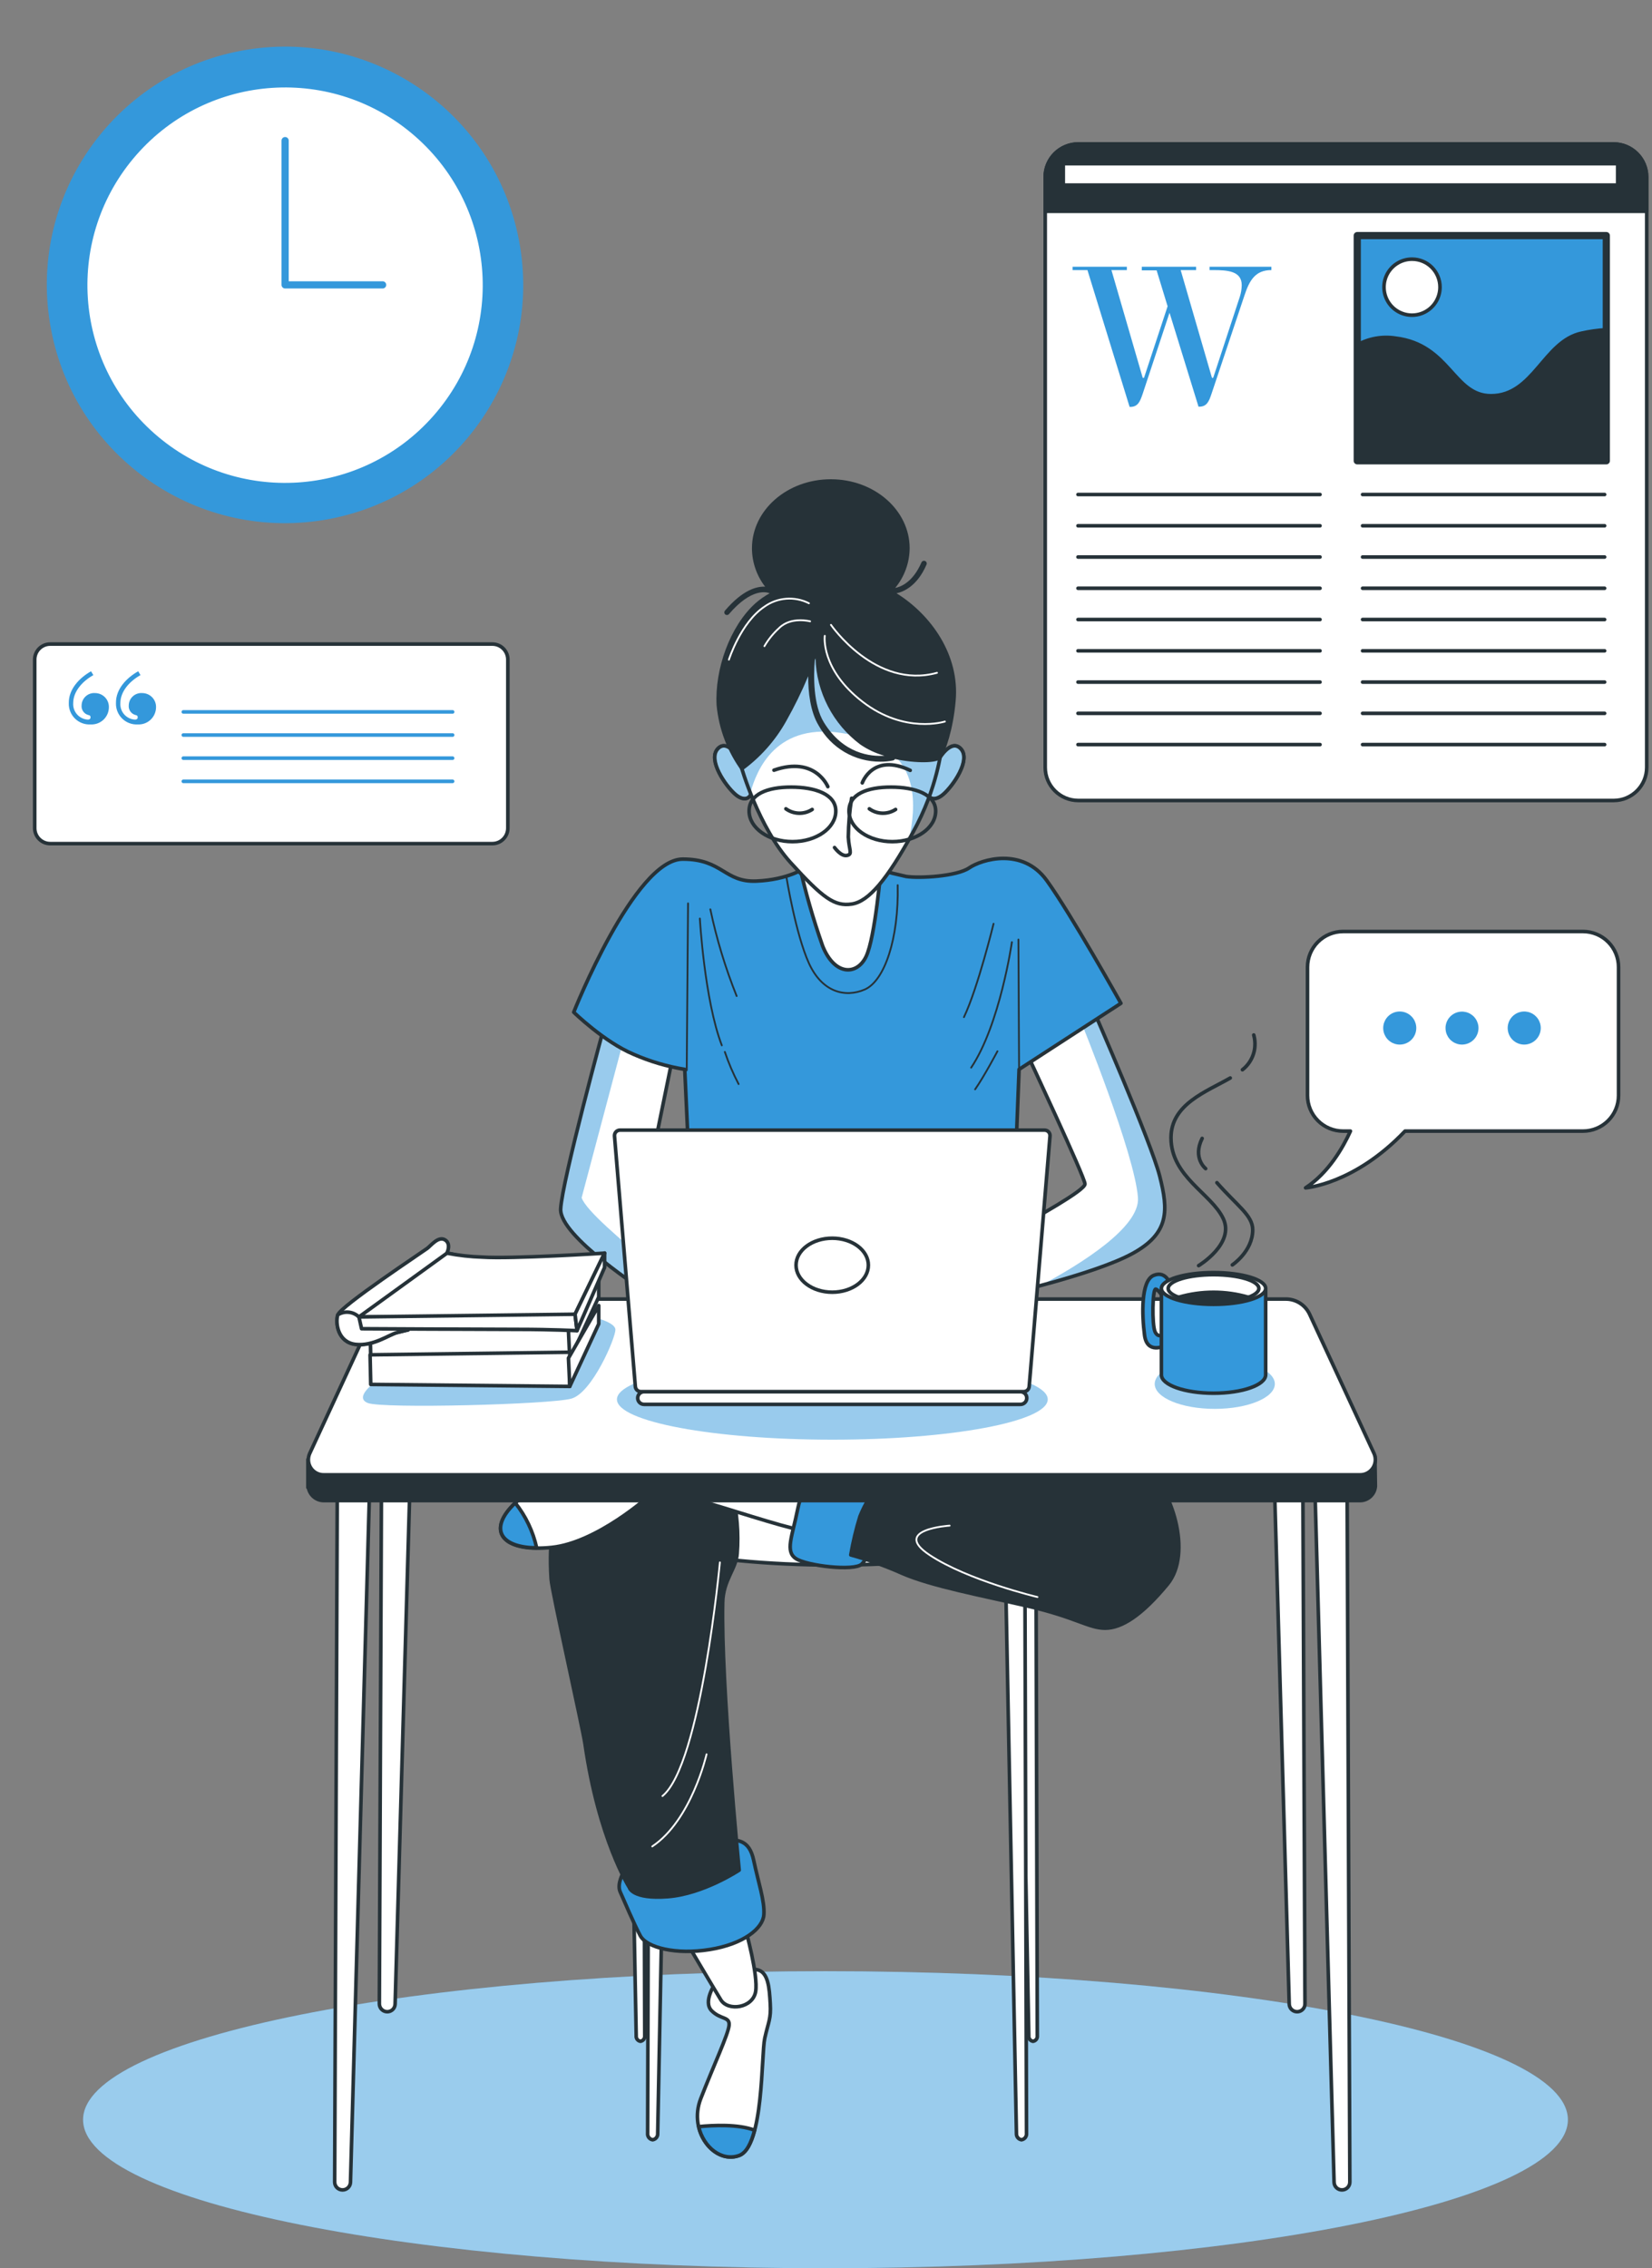 <svg width="459" height="630" viewBox="0 0 459 630" fill="none" xmlns="http://www.w3.org/2000/svg">
<rect x="0" y="0" width="459" height="630" fill="#808080" stroke="none"/>
<path d="M229.356 630C343.276 630 435.627 611.531 435.627 588.749C435.627 565.966 343.276 547.498 229.356 547.498C115.435 547.498 23.084 565.966 23.084 588.749C23.084 611.531 115.435 630 229.356 630Z" fill="#3498DB"/>
<path opacity="0.5" d="M229.356 630C343.276 630 435.627 611.531 435.627 588.749C435.627 565.966 343.276 547.498 229.356 547.498C115.435 547.498 23.084 565.966 23.084 588.749C23.084 611.531 115.435 630 229.356 630Z" fill="white"/>
<path d="M448.334 39.989H299.607C294.526 39.989 290.408 44.108 290.408 49.188V213.14C290.408 218.221 294.526 222.339 299.607 222.339H448.334C453.414 222.339 457.533 218.221 457.533 213.14V49.188C457.533 44.108 453.414 39.989 448.334 39.989Z" fill="white" stroke="#263238" stroke-linecap="round" stroke-linejoin="round"/>
<path d="M299.607 39.989H448.319C450.746 39.989 453.074 40.954 454.791 42.67C456.508 44.387 457.472 46.715 457.472 49.143V58.693H290.408V49.188C290.402 47.979 290.636 46.78 291.096 45.661C291.556 44.542 292.233 43.526 293.089 42.67C293.944 41.815 294.961 41.137 296.079 40.677C297.198 40.217 298.397 39.983 299.607 39.989Z" fill="#263238" stroke="#263238" stroke-linecap="round" stroke-linejoin="round"/>
<path d="M299.516 137.351H366.762" stroke="#263238" stroke-linecap="round" stroke-linejoin="round"/>
<path d="M299.516 146.031H366.762" stroke="#263238" stroke-linecap="round" stroke-linejoin="round"/>
<path d="M299.516 154.711H366.762" stroke="#263238" stroke-linecap="round" stroke-linejoin="round"/>
<path d="M299.516 163.392H366.762" stroke="#263238" stroke-linecap="round" stroke-linejoin="round"/>
<path d="M299.516 172.072H366.762" stroke="#263238" stroke-linecap="round" stroke-linejoin="round"/>
<path d="M299.516 180.768H366.762" stroke="#263238" stroke-linecap="round" stroke-linejoin="round"/>
<path d="M299.516 189.448H366.762" stroke="#263238" stroke-linecap="round" stroke-linejoin="round"/>
<path d="M299.516 198.129H366.762" stroke="#263238" stroke-linecap="round" stroke-linejoin="round"/>
<path d="M299.516 206.809H366.762" stroke="#263238" stroke-linecap="round" stroke-linejoin="round"/>
<path d="M378.585 137.351H445.832" stroke="#263238" stroke-linecap="round" stroke-linejoin="round"/>
<path d="M378.585 146.031H445.832" stroke="#263238" stroke-linecap="round" stroke-linejoin="round"/>
<path d="M378.585 154.711H445.832" stroke="#263238" stroke-linecap="round" stroke-linejoin="round"/>
<path d="M378.585 163.392H445.832" stroke="#263238" stroke-linecap="round" stroke-linejoin="round"/>
<path d="M378.585 172.072H445.832" stroke="#263238" stroke-linecap="round" stroke-linejoin="round"/>
<path d="M378.585 180.768H445.832" stroke="#263238" stroke-linecap="round" stroke-linejoin="round"/>
<path d="M378.585 189.448H445.832" stroke="#263238" stroke-linecap="round" stroke-linejoin="round"/>
<path d="M378.585 198.129H445.832" stroke="#263238" stroke-linecap="round" stroke-linejoin="round"/>
<path d="M378.585 206.809H445.832" stroke="#263238" stroke-linecap="round" stroke-linejoin="round"/>
<path d="M344.489 82.385C344.821 81.354 344.996 80.279 345.008 79.196C345.008 75.245 340.996 75.016 337.06 75.016H336.068V74.085H353.246V75.016C348.776 75.016 347.144 77.869 345.755 82.095L336.602 109.417C335.915 111.446 335.336 112.957 333.185 112.957H333.002L324.947 86.854L317.456 109.479C316.754 111.508 316.175 113.018 314.024 113.018H313.856L302.14 75.016H298.021V74.085H313.093V75.016H308.806L317.502 104.948H317.853L324.413 85.07L321.362 75.092H317.243V74.085H332.33V75.016H328.044L336.739 104.948H337.075L344.489 82.385Z" fill="#3498DB"/>
<path d="M446.306 65.436H377.106V127.984H446.306V65.436Z" fill="#3498DB" stroke="#263238" stroke-width="2" stroke-linecap="round" stroke-linejoin="round"/>
<path d="M446.305 91.584C443.984 91.716 441.678 92.037 439.409 92.545C428.898 94.833 426.152 109.921 414.268 109.921C403.742 109.921 402.841 95.749 387.754 93.918C384.083 93.34 380.324 94.005 377.075 95.809V127.984H446.305V91.584Z" fill="#263238" stroke="#263238" stroke-linecap="round" stroke-linejoin="round"/>
<path d="M400.096 79.745C400.099 81.285 399.645 82.792 398.791 84.074C397.937 85.355 396.722 86.355 395.3 86.946C393.878 87.537 392.312 87.692 390.801 87.392C389.291 87.093 387.903 86.351 386.814 85.262C385.725 84.173 384.984 82.785 384.684 81.275C384.384 79.764 384.54 78.198 385.13 76.776C385.721 75.354 386.721 74.139 388.002 73.285C389.284 72.431 390.791 71.977 392.331 71.98C394.39 71.98 396.365 72.798 397.822 74.255C399.278 75.711 400.096 77.686 400.096 79.745Z" fill="white" stroke="#263238" stroke-linecap="round" stroke-linejoin="round"/>
<path d="M449.463 45.466H295.427V51.401H449.463V45.466Z" fill="white" stroke="#263238" stroke-linecap="round" stroke-linejoin="round"/>
<path d="M439.852 258.724H373.17C370.548 258.724 368.034 259.766 366.18 261.62C364.326 263.474 363.284 265.988 363.284 268.61V304.277C363.284 306.899 364.326 309.414 366.18 311.268C368.034 313.122 370.548 314.163 373.17 314.163H375.214C373.14 318.74 369.112 325.757 362.75 329.922C362.75 329.922 376.282 328.976 390.378 314.163H439.822C442.444 314.163 444.958 313.122 446.812 311.268C448.666 309.414 449.707 306.899 449.707 304.277V268.61C449.707 265.993 448.67 263.483 446.823 261.63C444.976 259.777 442.469 258.732 439.852 258.724Z" fill="white" stroke="#263238" stroke-linecap="round" stroke-linejoin="round"/>
<path d="M394.008 285.553C394.011 284.544 393.714 283.557 393.156 282.716C392.597 281.876 391.801 281.221 390.87 280.833C389.938 280.446 388.912 280.343 387.922 280.54C386.933 280.736 386.023 281.221 385.31 281.935C384.596 282.648 384.111 283.558 383.915 284.547C383.718 285.537 383.821 286.563 384.208 287.495C384.596 288.426 385.251 289.222 386.091 289.781C386.932 290.339 387.919 290.636 388.928 290.633C390.274 290.629 391.564 290.093 392.516 289.141C393.468 288.189 394.004 286.899 394.008 285.553Z" fill="#3498DB" stroke="white" stroke-linecap="round" stroke-linejoin="round"/>
<path d="M411.292 285.553C411.292 284.548 410.994 283.566 410.436 282.731C409.878 281.895 409.084 281.244 408.156 280.86C407.228 280.475 406.206 280.375 405.221 280.571C404.235 280.767 403.33 281.25 402.62 281.961C401.909 282.671 401.425 283.576 401.229 284.562C401.033 285.547 401.134 286.569 401.519 287.497C401.903 288.425 402.554 289.219 403.39 289.777C404.225 290.335 405.207 290.633 406.212 290.633C407.558 290.629 408.848 290.093 409.8 289.141C410.752 288.189 411.288 286.899 411.292 285.553Z" fill="#3498DB" stroke="white" stroke-linecap="round" stroke-linejoin="round"/>
<path d="M428.592 285.553C428.595 284.545 428.299 283.558 427.741 282.718C427.183 281.878 426.388 281.223 425.457 280.835C424.526 280.447 423.501 280.344 422.512 280.538C421.523 280.733 420.613 281.217 419.899 281.929C419.185 282.641 418.698 283.549 418.5 284.538C418.303 285.527 418.403 286.552 418.788 287.484C419.173 288.416 419.826 289.213 420.664 289.773C421.503 290.334 422.488 290.633 423.497 290.633C424.844 290.629 426.136 290.093 427.09 289.142C428.044 288.19 428.584 286.9 428.592 285.553Z" fill="#3498DB" stroke="white" stroke-linecap="round" stroke-linejoin="round"/>
<path d="M136.799 178.892H13.945C11.569 178.892 9.643 180.818 9.643 183.194V230.013C9.643 232.389 11.569 234.315 13.945 234.315H136.799C139.175 234.315 141.101 232.389 141.101 230.013V183.194C141.101 180.818 139.175 178.892 136.799 178.892Z" fill="white" stroke="#263238" stroke-linecap="round" stroke-linejoin="round"/>
<path d="M25.295 186.443L25.936 187.511C23.037 189.128 20.337 191.966 20.337 195.291C20.3 195.863 20.377 196.436 20.564 196.977C20.751 197.518 21.044 198.016 21.427 198.442C21.809 198.868 22.272 199.214 22.79 199.459C23.307 199.704 23.869 199.843 24.441 199.868C24.868 199.868 25.157 199.654 25.157 199.227C25.157 198.8 24.944 198.663 24.517 198.587C23.941 198.431 23.439 198.075 23.101 197.583C22.763 197.091 22.61 196.495 22.671 195.902C22.682 195.428 22.789 194.961 22.986 194.531C23.183 194.1 23.466 193.713 23.817 193.395C24.168 193.077 24.58 192.833 25.028 192.679C25.476 192.525 25.951 192.464 26.424 192.5C26.938 192.501 27.446 192.606 27.919 192.808C28.392 193.01 28.819 193.304 29.176 193.674C29.533 194.044 29.812 194.481 29.997 194.961C30.182 195.441 30.269 195.952 30.253 196.466C30.245 197.112 30.108 197.749 29.849 198.341C29.589 198.932 29.213 199.465 28.744 199.908C28.274 200.351 27.719 200.694 27.114 200.918C26.508 201.142 25.863 201.241 25.218 201.211C24.417 201.262 23.613 201.145 22.859 200.867C22.106 200.588 21.419 200.154 20.843 199.593C20.268 199.033 19.817 198.357 19.52 197.611C19.222 196.864 19.085 196.064 19.116 195.261C19.07 191.401 22.045 188.289 25.295 186.443ZM38.399 186.443L39.04 187.511C36.126 189.128 33.441 191.966 33.441 195.291C33.402 195.863 33.478 196.437 33.664 196.979C33.851 197.521 34.144 198.02 34.526 198.447C34.909 198.873 35.373 199.219 35.892 199.463C36.41 199.707 36.972 199.845 37.545 199.868C37.972 199.868 38.262 199.654 38.262 199.227C38.262 198.8 38.048 198.663 37.621 198.587C37.045 198.431 36.543 198.075 36.205 197.583C35.867 197.091 35.715 196.495 35.775 195.902C35.784 195.427 35.89 194.96 36.087 194.528C36.283 194.096 36.565 193.709 36.917 193.39C37.269 193.071 37.681 192.828 38.131 192.675C38.58 192.522 39.055 192.462 39.528 192.5C40.042 192.501 40.551 192.606 41.023 192.808C41.496 193.01 41.924 193.304 42.281 193.674C42.638 194.044 42.917 194.481 43.102 194.961C43.287 195.441 43.374 195.952 43.357 196.466C43.348 197.111 43.209 197.748 42.949 198.338C42.689 198.928 42.313 199.46 41.843 199.903C41.374 200.345 40.821 200.689 40.216 200.914C39.611 201.138 38.968 201.239 38.323 201.211C37.522 201.26 36.719 201.141 35.967 200.862C35.214 200.582 34.528 200.149 33.953 199.588C33.379 199.028 32.927 198.353 32.629 197.608C32.331 196.863 32.192 196.063 32.221 195.261C32.16 191.401 35.135 188.289 38.399 186.443Z" fill="#3498DB"/>
<path d="M50.94 197.732H125.753" stroke="#3498DB" stroke-linecap="round" stroke-linejoin="round"/>
<path d="M50.94 204.155H125.753" stroke="#3498DB" stroke-linecap="round" stroke-linejoin="round"/>
<path d="M50.94 210.577H125.753" stroke="#3498DB" stroke-linecap="round" stroke-linejoin="round"/>
<path d="M50.94 217.015H125.753" stroke="#3498DB" stroke-linecap="round" stroke-linejoin="round"/>
<path d="M89.769 143.948C125.566 138.105 149.848 104.35 144.006 68.553C138.163 32.757 104.408 8.474 68.611 14.317C32.815 20.16 8.532 53.915 14.375 89.711C20.218 125.508 53.973 149.79 89.769 143.948Z" fill="#3498DB" stroke="#3498DB" stroke-linecap="round" stroke-linejoin="round"/>
<path d="M120.847 115.775C141.043 92.779 138.772 57.764 115.775 37.568C92.779 17.372 57.764 19.642 37.568 42.639C17.372 65.636 19.642 100.651 42.639 120.847C65.636 141.043 100.651 138.772 120.847 115.775Z" fill="white" stroke="#3498DB" stroke-linecap="round" stroke-linejoin="round"/>
<path d="M79.22 39.057V79.125H106.31" stroke="#3498DB" stroke-width="2" stroke-linecap="round" stroke-linejoin="round"/>
<path d="M285.205 292.348C285.205 292.348 301.453 327.024 301.453 328.854C301.453 330.685 287.036 338.526 284.29 340.174C282.16 341.387 279.965 342.482 277.715 343.454L279.362 359.518C279.362 359.518 304.183 353.858 314.588 348.198C324.992 342.539 324.626 336.146 322.215 326.657C319.805 317.168 303.771 280.494 303.771 280.494L285.205 292.348Z" fill="white"/>
<g style="mix-blend-mode:multiply" opacity="0.5">
<path d="M314.542 348.198C324.946 342.539 324.58 336.146 322.17 326.657C319.759 317.168 303.726 280.494 303.726 280.494L301.132 282.142L300.308 283.667C300.308 283.667 315.274 320.403 316.174 332.638C316.785 340.86 300.232 351.112 289.294 356.97C297.41 354.819 308.455 351.509 314.542 348.198Z" fill="#3498DB"/>
</g>
<path d="M285.205 292.348C285.205 292.348 301.453 327.024 301.453 328.854C301.453 330.685 287.036 338.526 284.29 340.174C282.16 341.387 279.965 342.482 277.715 343.454L279.362 359.518C279.362 359.518 304.183 353.858 314.588 348.198C324.992 342.539 324.626 336.146 322.215 326.657C319.805 317.168 303.771 280.494 303.771 280.494L285.205 292.348Z" stroke="#263238" stroke-linecap="round" stroke-linejoin="round"/>
<path d="M167.981 284.689C167.981 284.689 156.128 328.122 155.777 335.795C155.426 343.469 179.316 358.603 180.186 359.518C181.055 360.433 178.828 333.126 178.828 333.126L186.929 293.461L167.981 284.689Z" fill="white"/>
<g style="mix-blend-mode:multiply" opacity="0.5">
<path d="M173.412 288.244L173.153 287.069L167.981 284.689C167.981 284.689 156.128 328.122 155.777 335.795C155.426 343.469 179.316 358.603 180.186 359.518C180.537 359.884 180.399 355.796 180.109 350.746C173 344.72 162.794 336.238 161.604 332.668" fill="#3498DB"/>
</g>
<path d="M167.981 284.689C167.981 284.689 156.128 328.122 155.777 335.795C155.426 343.469 179.316 358.603 180.186 359.518C181.055 360.433 178.828 333.126 178.828 333.126L186.929 293.461L167.981 284.689Z" stroke="#263238" stroke-linecap="round" stroke-linejoin="round"/>
<path d="M223.649 241.058C223.649 241.058 219.072 244.353 210.148 244.719C201.223 245.086 200.796 238.617 189.705 238.617C176.265 238.617 159.408 281.135 159.408 281.135C159.408 281.135 167.798 289.357 176.021 292.82C180.57 294.813 185.352 296.223 190.255 297.016L191.536 324.949H282.063L283.146 297.016L311.445 278.663C311.445 278.663 297.563 253.842 290.82 244.536C284.077 235.23 272.742 238.694 269.279 241.058C265.816 243.423 255.549 243.987 251.765 243.438C246.83 242.346 241.952 241.007 237.15 239.426C237.15 239.426 231.323 234.575 223.649 241.058Z" fill="#3498DB" stroke="#263238" stroke-linecap="round" stroke-linejoin="round"/>
<path d="M191.17 250.913L190.804 297.275" stroke="#263238" stroke-width="0.5" stroke-linecap="round" stroke-linejoin="round"/>
<path d="M194.45 255.124C194.45 255.124 195.732 277.748 200.552 290.349" stroke="#263238" stroke-width="0.5" stroke-linecap="round" stroke-linejoin="round"/>
<path d="M201.391 292.164C202.432 295.24 203.712 298.229 205.22 301.104" stroke="#263238" stroke-width="0.5" stroke-linecap="round" stroke-linejoin="round"/>
<path d="M197.364 252.561C199.096 260.787 201.541 268.847 204.672 276.649" stroke="#263238" stroke-width="0.5" stroke-linecap="round" stroke-linejoin="round"/>
<path d="M276.052 256.573C276.052 256.573 271.674 274.468 267.83 282.508" stroke="#263238" stroke-width="0.5" stroke-linecap="round" stroke-linejoin="round"/>
<path d="M283.146 297.092L282.963 260.951" stroke="#263238" stroke-width="0.5" stroke-linecap="round" stroke-linejoin="round"/>
<path d="M281.148 261.684C281.148 261.684 277.853 284.567 269.828 296.543" stroke="#263238" stroke-width="0.5" stroke-linecap="round" stroke-linejoin="round"/>
<path d="M277.136 291.981C277.136 291.981 273.474 298.923 270.927 302.569" stroke="#263238" stroke-width="0.5" stroke-linecap="round" stroke-linejoin="round"/>
<path d="M218.539 243.804C218.539 243.804 221.102 259.502 224.748 267.527C228.394 275.551 234.786 277.199 240.263 274.834C245.739 272.469 249.752 260.768 249.416 245.848" stroke="#263238" stroke-width="0.5" stroke-linecap="round" stroke-linejoin="round"/>
<path d="M205.587 210.944C205.587 210.944 202.109 204.933 199.378 208.03C196.647 211.127 201.575 218.251 204.305 220.616C207.036 222.98 209.05 221.531 208.882 218.983C208.714 216.436 205.587 210.944 205.587 210.944Z" fill="#3498DB" stroke="#263238" stroke-linecap="round" stroke-linejoin="round"/>
<path opacity="0.5" d="M205.587 210.944C205.587 210.944 202.109 204.933 199.378 208.03C196.647 211.127 201.575 218.251 204.305 220.616C207.036 222.98 209.05 221.531 208.882 218.983C208.714 216.436 205.587 210.944 205.587 210.944Z" fill="white"/>
<path d="M205.587 210.944C205.587 210.944 202.109 204.933 199.378 208.03C196.647 211.127 201.575 218.251 204.305 220.616C207.036 222.98 209.05 221.531 208.882 218.983C208.714 216.436 205.587 210.944 205.587 210.944Z" stroke="#263238" stroke-linecap="round" stroke-linejoin="round"/>
<path d="M260.797 210.944C260.797 210.944 264.26 204.933 267.006 208.03C269.752 211.127 264.809 218.251 262.078 220.616C259.348 222.98 257.319 221.531 257.502 218.983C257.685 216.436 260.797 210.944 260.797 210.944Z" fill="#3498DB" stroke="#263238" stroke-linecap="round" stroke-linejoin="round"/>
<path opacity="0.5" d="M260.797 210.944C260.797 210.944 264.26 204.933 267.006 208.03C269.752 211.127 264.809 218.251 262.078 220.616C259.348 222.98 257.319 221.531 257.502 218.983C257.685 216.436 260.797 210.944 260.797 210.944Z" fill="white"/>
<path d="M260.797 210.944C260.797 210.944 264.26 204.933 267.006 208.03C269.752 211.127 264.809 218.251 262.078 220.616C259.348 222.98 257.319 221.531 257.502 218.983C257.685 216.436 260.797 210.944 260.797 210.944Z" stroke="#263238" stroke-linecap="round" stroke-linejoin="round"/>
<path d="M222.002 239.792C223.725 247.582 225.921 255.259 228.577 262.782C231.872 270.99 238.066 270.99 240.629 265.696C243.192 260.402 244.824 240.677 244.824 240.677C244.824 240.677 227.662 243.072 222.002 239.792Z" fill="white" stroke="#263238" stroke-linecap="round" stroke-linejoin="round"/>
<path d="M205.952 212.957C205.952 212.957 210.697 229.738 219.683 239.609C228.668 249.479 231.887 251.813 236.662 251.096C241.437 250.379 246.517 244.17 253.626 231.264C260.735 218.358 261.254 208.457 261.849 207.542C262.444 206.626 260.323 188.381 250.163 180.524C240.003 172.667 228.622 169.219 218.767 177.793C208.912 186.367 202.657 200.356 205.952 212.957Z" fill="white"/>
<g style="mix-blend-mode:multiply" opacity="0.5">
<path d="M250.118 180.463C239.896 172.622 228.577 169.158 218.722 177.732C208.866 186.306 202.657 200.356 205.953 212.957C205.953 212.957 206.853 216.192 208.638 220.585C208.632 220.023 208.709 219.462 208.866 218.922C211.048 212.012 217.486 198.632 239.149 204.765C256.357 209.616 254.252 224.75 252.65 232.82L253.581 231.142C260.705 218.19 261.208 208.335 261.803 207.42C262.398 206.504 260.339 188.32 250.118 180.463Z" fill="#3498DB"/>
</g>
<path d="M205.952 212.957C205.952 212.957 210.697 229.738 219.683 239.609C228.668 249.479 231.887 251.813 236.662 251.096C241.437 250.379 246.517 244.17 253.626 231.264C260.735 218.358 261.254 208.457 261.849 207.542C262.444 206.626 260.323 188.381 250.163 180.524C240.003 172.667 228.622 169.219 218.767 177.793C208.912 186.367 202.657 200.356 205.952 212.957Z" stroke="#263238" stroke-linecap="round" stroke-linejoin="round"/>
<path d="M236.617 221.714C236.051 225.277 235.745 228.877 235.701 232.485C235.884 236.131 236.983 237.229 235.335 237.595C233.687 237.961 231.872 235.398 231.872 235.398" stroke="#263238" stroke-linecap="round" stroke-linejoin="round"/>
<path d="M218.355 224.643C219.413 225.407 220.677 225.833 221.981 225.866C223.285 225.899 224.568 225.536 225.663 224.826" stroke="#263238" stroke-linecap="round" stroke-linejoin="round"/>
<path d="M241.544 224.643C242.599 225.406 243.86 225.831 245.162 225.864C246.463 225.897 247.744 225.535 248.836 224.826" stroke="#263238" stroke-linecap="round" stroke-linejoin="round"/>
<path d="M230.011 218.495C230.011 218.495 226.533 209.906 215.045 213.918" stroke="#263238" stroke-linecap="round" stroke-linejoin="round"/>
<path d="M239.577 217.442C239.577 217.442 242.49 209.037 252.895 213.964" stroke="#263238" stroke-linecap="round" stroke-linejoin="round"/>
<path d="M232.223 225.269C232.223 229.967 226.838 233.766 220.187 233.766C213.535 233.766 208.135 229.967 208.135 225.269C208.135 220.57 213.169 218.617 219.821 218.617C226.472 218.617 232.223 220.585 232.223 225.269Z" stroke="#263238" stroke-linecap="round" stroke-linejoin="round"/>
<path d="M259.973 225.269C259.973 229.967 254.573 233.766 247.921 233.766C241.27 233.766 235.885 229.967 235.885 225.269C235.885 220.57 240.904 218.617 247.555 218.617C254.207 218.617 259.973 220.585 259.973 225.269Z" stroke="#263238" stroke-linecap="round" stroke-linejoin="round"/>
<path d="M106.151 371.616L105.403 556.559C105.403 557.142 105.635 557.701 106.047 558.113C106.459 558.525 107.018 558.756 107.6 558.756C108.168 558.756 108.714 558.535 109.122 558.139C109.529 557.743 109.766 557.204 109.782 556.636L115.06 371.875L106.151 371.616Z" fill="white" stroke="#263238" stroke-linecap="round" stroke-linejoin="round"/>
<path d="M93.702 414.85L92.985 606.049C92.983 606.338 93.039 606.624 93.148 606.892C93.258 607.159 93.42 607.402 93.624 607.607C93.829 607.811 94.072 607.973 94.339 608.082C94.607 608.192 94.893 608.247 95.182 608.245C95.749 608.246 96.295 608.027 96.704 607.635C97.114 607.242 97.355 606.707 97.379 606.14L102.642 415.094L93.702 414.85Z" fill="white" stroke="#263238" stroke-linecap="round" stroke-linejoin="round"/>
<path d="M361.834 371.616L362.582 556.559C362.584 556.847 362.529 557.133 362.42 557.399C362.312 557.665 362.151 557.908 361.948 558.112C361.746 558.316 361.505 558.478 361.239 558.589C360.973 558.699 360.688 558.756 360.4 558.756C359.831 558.757 359.283 558.536 358.873 558.14C358.464 557.744 358.223 557.205 358.204 556.636L352.94 371.875L361.834 371.616Z" fill="white" stroke="#263238" stroke-linecap="round" stroke-linejoin="round"/>
<path d="M374.298 414.85L375.046 606.049C375.048 606.338 374.993 606.624 374.883 606.892C374.773 607.159 374.611 607.402 374.407 607.607C374.203 607.811 373.96 607.973 373.692 608.082C373.425 608.192 373.138 608.247 372.849 608.245C372.284 608.246 371.74 608.026 371.333 607.634C370.926 607.241 370.687 606.705 370.668 606.14L365.389 415.094L374.298 414.85Z" fill="white" stroke="#263238" stroke-linecap="round" stroke-linejoin="round"/>
<path d="M180.384 422.798L179.942 592.502C179.893 592.925 180.011 593.351 180.27 593.689C180.529 594.028 180.909 594.253 181.33 594.317C181.741 594.26 182.115 594.048 182.376 593.725C182.637 593.402 182.765 592.992 182.734 592.578L186.044 422.997L180.384 422.798Z" fill="white" stroke="#263238" stroke-linecap="round" stroke-linejoin="round"/>
<path d="M287.799 417.337L288.211 565.438C288.246 565.797 288.142 566.155 287.921 566.439C287.699 566.723 287.377 566.911 287.021 566.964C286.666 566.911 286.345 566.722 286.126 566.438C285.907 566.153 285.807 565.795 285.846 565.438L283.024 417.459L287.799 417.337Z" fill="white" stroke="#263238" stroke-linecap="round" stroke-linejoin="round"/>
<path d="M178.722 417.337L179.134 565.438C179.169 565.797 179.065 566.155 178.844 566.439C178.622 566.723 178.3 566.911 177.944 566.964C177.589 566.911 177.268 566.722 177.049 566.438C176.83 566.153 176.73 565.795 176.769 565.438L173.947 417.459L178.722 417.337Z" fill="white" stroke="#263238" stroke-linecap="round" stroke-linejoin="round"/>
<path d="M284.733 422.798L285.206 592.502C285.255 592.925 285.137 593.351 284.878 593.689C284.619 594.028 284.239 594.253 283.818 594.317C283.408 594.257 283.036 594.044 282.776 593.722C282.516 593.4 282.387 592.991 282.414 592.578L279.104 422.997L284.733 422.798Z" fill="white" stroke="#263238" stroke-linecap="round" stroke-linejoin="round"/>
<path d="M231.811 434.682C269.304 434.682 299.699 427.736 299.699 419.167C299.699 410.599 269.304 403.652 231.811 403.652C194.318 403.652 163.924 410.599 163.924 419.167C163.924 427.736 194.318 434.682 231.811 434.682Z" fill="white" stroke="#263238" stroke-linecap="round" stroke-linejoin="round"/>
<path d="M198.752 550.869C198.752 550.869 195.198 555.964 197.746 558.497C200.293 561.029 202.826 560.022 202.566 562.57C202.307 565.118 198.249 573.752 194.694 582.906C191.14 592.059 198.508 601.213 205.373 598.68C212.238 596.148 211.476 570.701 212.482 566.125C213.489 561.548 214.267 560.785 214.008 556.468C213.749 552.151 213.505 547.574 210.194 547.055C206.884 546.536 200.278 549.099 198.752 550.869Z" fill="white" stroke="#263238" stroke-linecap="round" stroke-linejoin="round"/>
<path d="M209.66 591.663C205.083 589.923 198.065 590.274 194.114 590.671C195.441 596.422 200.522 600.465 205.373 598.68C207.402 597.933 208.729 595.217 209.66 591.663Z" fill="#3498DB" stroke="#263238" stroke-linecap="round" stroke-linejoin="round"/>
<path d="M190.88 539.687C190.88 539.687 198.249 552.151 200.278 555.446C202.307 558.741 209.187 557.734 209.95 553.157C210.713 548.581 207.143 535.873 207.143 535.873L191.887 539.687H190.88Z" fill="white" stroke="#263238" stroke-linecap="round" stroke-linejoin="round"/>
<path d="M173.336 519.854C173.336 519.854 171.291 523.165 172.314 525.453C173.336 527.742 176.127 534.347 177.912 537.658C179.697 540.968 187.828 542.997 197.226 541.472C206.623 539.946 211.978 535.613 212.237 531.8C212.497 527.986 210.712 522.906 209.43 516.803C208.149 510.701 204.854 510.96 200.277 510.96C195.7 510.96 177.15 516.3 173.336 519.854Z" fill="#3498DB" stroke="#263238" stroke-linecap="round" stroke-linejoin="round"/>
<path d="M200.796 445.102C200.934 438.847 204.549 435.765 204.824 431.479C205.254 425.811 204.786 420.112 203.436 414.591L196.479 405.086C176.464 405.346 162.123 405.681 161.895 405.758C161.132 406.002 160.613 410.334 160.11 413.889C160.11 413.889 151.612 414.972 153.138 438.618C153.351 441.913 161.925 480.037 162.551 484.385C166.365 510.945 174.862 524.248 174.862 524.248C174.862 524.248 175.625 527.558 185.541 526.796C195.457 526.033 205.373 519.427 205.373 519.427C205.373 519.427 200.278 467.726 200.796 445.102Z" fill="#263238" stroke="#263238" stroke-linecap="round" stroke-linejoin="round"/>
<path d="M158.737 410.014C158.737 410.014 148.225 411.54 141.788 418.893C135.35 426.246 140.811 431.097 153.321 429.785C165.83 428.473 180.262 415.674 180.872 414.987C181.483 414.301 167.829 405.605 158.737 410.014Z" fill="white" stroke="#263238" stroke-linecap="round" stroke-linejoin="round"/>
<path d="M177.394 414.591C184.091 414.935 190.736 415.958 197.226 417.642C205.876 420.19 221.132 425.27 224.686 425.27C228.241 425.27 227.234 412.043 227.234 409.511C227.234 406.978 181.467 405.437 175.868 405.437C170.27 405.437 177.394 414.591 177.394 414.591Z" fill="white" stroke="#263238" stroke-linecap="round" stroke-linejoin="round"/>
<path d="M227.235 409.511C227.235 409.511 223.161 411.54 221.636 419.167C220.11 426.795 218.081 430.868 221.132 432.897C224.183 434.926 237.41 436.452 239.439 434.423C241.468 432.394 247.067 422.219 248.089 415.613C249.111 409.007 227.235 409.511 227.235 409.511Z" fill="#3498DB" stroke="#263238" stroke-linecap="round" stroke-linejoin="round"/>
<path d="M244.519 412.043C242.154 414.757 240.266 417.852 238.935 421.196C237.857 424.697 237.006 428.265 236.388 431.875C241.255 433.209 246.013 434.913 250.621 436.971C258.768 440.525 272.498 443.073 285.709 446.124C298.92 449.175 302.49 452.226 307.067 452.226C311.644 452.226 317.242 448.657 324.367 440.022C331.491 431.387 325.374 413.065 318.265 407.466C311.155 401.868 273.001 397.306 267.921 398.832C262.841 400.357 244.519 412.043 244.519 412.043Z" fill="#263238" stroke="#263238" stroke-linecap="round" stroke-linejoin="round"/>
<path d="M149.111 429.923C148.106 425.359 146.071 421.085 143.161 417.428C142.688 417.871 142.231 418.328 141.788 418.832C136.129 425.27 139.668 429.846 149.111 429.923Z" fill="#3498DB" stroke="#263238" stroke-linecap="round" stroke-linejoin="round"/>
<path d="M200.018 433.95C200.018 433.95 194.77 490.106 184.061 498.847" stroke="white" stroke-width="0.5" stroke-linecap="round" stroke-linejoin="round"/>
<path d="M196.311 487.253C196.311 487.253 192.147 505.56 181.224 512.837" stroke="white" stroke-width="0.5" stroke-linecap="round" stroke-linejoin="round"/>
<path d="M263.848 423.744C263.848 423.744 247.57 424.766 258.249 431.875C268.928 438.984 288.257 443.576 288.257 443.576" stroke="white" stroke-width="0.5" stroke-linecap="round" stroke-linejoin="round"/>
<path d="M382.018 404.507L376.526 399.564L363.833 372.104C363.231 370.855 362.286 369.802 361.108 369.07C359.93 368.338 358.569 367.956 357.182 367.97H110.651C109.262 367.954 107.897 368.334 106.716 369.066C105.535 369.799 104.588 370.852 103.984 372.104L88.164 406.307L85.556 405.346V413.172L85.678 413.08C85.833 414.125 86.363 415.076 87.169 415.759C87.974 416.441 89.001 416.806 90.056 416.787H377.762C378.873 416.813 379.951 416.406 380.768 415.651C381.585 414.897 382.077 413.855 382.14 412.745L382.018 404.507Z" fill="#263238" stroke="#263238" stroke-linecap="round" stroke-linejoin="round"/>
<path d="M377.761 409.633H90.055C89.343 409.661 88.635 409.508 87.998 409.188C87.361 408.868 86.815 408.391 86.413 407.802C86.01 407.214 85.764 406.533 85.697 405.823C85.629 405.113 85.743 404.398 86.028 403.744L103.984 364.949C104.584 363.695 105.531 362.639 106.712 361.907C107.894 361.174 109.261 360.795 110.651 360.815H357.181C358.569 360.798 359.932 361.178 361.111 361.911C362.289 362.643 363.234 363.697 363.833 364.949L381.789 403.744C382.073 404.398 382.187 405.113 382.12 405.823C382.053 406.533 381.806 407.214 381.404 407.802C381.001 408.391 380.456 408.868 379.819 409.188C379.182 409.508 378.474 409.661 377.761 409.633Z" fill="white" stroke="#263238" stroke-linecap="round" stroke-linejoin="round"/>
<g style="mix-blend-mode:multiply" opacity="0.5">
<path d="M104.624 383.576C104.624 383.576 98.11 388.046 102.183 389.678C106.257 391.311 153.076 390.09 158.782 388.458C164.487 386.825 170.986 371.768 170.986 369.327C170.986 366.886 162.779 365.132 159.758 364.995C156.738 364.857 116.829 367.283 116.829 367.283L104.624 383.576Z" fill="#3498DB"/>
</g>
<g style="mix-blend-mode:multiply" opacity="0.5">
<path d="M337.518 391.311C346.735 391.311 354.207 388.21 354.207 384.385C354.207 380.559 346.735 377.459 337.518 377.459C328.3 377.459 320.828 380.559 320.828 384.385C320.828 388.21 328.3 391.311 337.518 391.311Z" fill="#3498DB"/>
</g>
<g style="mix-blend-mode:multiply" opacity="0.5">
<path d="M231.262 399.869C264.315 399.869 291.11 394.856 291.11 388.671C291.11 382.487 264.315 377.474 231.262 377.474C198.209 377.474 171.414 382.487 171.414 388.671C171.414 394.856 198.209 399.869 231.262 399.869Z" fill="#3498DB"/>
</g>
<path d="M325.312 357.138C325.312 357.138 324.214 352.76 320.568 354.224C316.922 355.689 317.288 365.361 318.005 370.838C318.722 376.314 323.665 373.751 323.665 373.751V370.471C323.665 370.471 321.849 371.921 320.934 369.922C320.019 367.924 320.202 357.87 321.117 358.053C322.032 358.236 323.848 361.333 323.848 361.333C323.848 361.333 324.397 360.982 325.312 357.138Z" fill="#3498DB" stroke="#263238" stroke-linecap="round" stroke-linejoin="round"/>
<path d="M322.689 357.87V381.852C322.689 384.674 329.173 386.963 337.182 386.963C345.191 386.963 351.659 384.674 351.659 381.852V357.87H322.689Z" fill="#3498DB" stroke="#263238" stroke-linecap="round" stroke-linejoin="round"/>
<path d="M351.659 357.87C351.659 360.311 345.176 362.279 337.182 362.279C329.188 362.279 322.689 360.311 322.689 357.87C322.689 355.429 329.173 353.461 337.182 353.461C345.191 353.461 351.659 355.445 351.659 357.87Z" fill="white" stroke="#263238" stroke-linecap="round" stroke-linejoin="round"/>
<path d="M349.767 357.87C349.767 359.991 344.123 361.699 337.181 361.699C330.24 361.699 324.58 359.991 324.58 357.87C324.58 355.75 330.225 354.041 337.181 354.041C344.138 354.041 349.767 355.75 349.767 357.87Z" fill="white" stroke="#263238" stroke-linecap="round" stroke-linejoin="round"/>
<path d="M327.464 360.311C333.805 362.162 340.543 362.162 346.884 360.311C340.543 358.461 333.805 358.461 327.464 360.311Z" fill="#263238" stroke="#263238" stroke-linecap="round" stroke-linejoin="round"/>
<path d="M102.825 368.824L103.008 377.031L158.31 377.581V368.092L102.825 368.824Z" fill="white" stroke="#263238" stroke-linecap="round" stroke-linejoin="round"/>
<path d="M158.31 377.581L166.35 360.25V355.14L157.944 369.739L158.31 377.581Z" fill="white" stroke="#263238" stroke-linecap="round" stroke-linejoin="round"/>
<path d="M102.825 376.299L103.008 384.522L158.31 385.071V375.582L102.825 376.299Z" fill="white" stroke="#263238" stroke-linecap="round" stroke-linejoin="round"/>
<path d="M158.31 385.071L166.35 367.726V362.615L157.944 377.214L158.31 385.071Z" fill="white" stroke="#263238" stroke-linecap="round" stroke-linejoin="round"/>
<path d="M124.183 348.015C124.183 348.015 125.464 345.468 123.633 344.369C121.803 343.271 119.804 345.895 118.706 346.734C117.607 347.573 94.617 362.798 93.885 365.178C93.153 367.558 93.885 372.806 98.812 373.385C103.74 373.965 108.118 370.655 110.315 370.105C112.512 369.556 113.366 369.373 113.366 369.373L128.515 348.931L124.183 348.015Z" fill="white" stroke="#263238" stroke-linecap="round" stroke-linejoin="round"/>
<path d="M98.813 373.401C103.74 373.95 108.119 370.67 110.316 370.121C112.512 369.571 113.367 369.388 113.367 369.388L113.916 368.641L99.683 365.742C98.909 365.013 97.914 364.563 96.855 364.464C95.797 364.365 94.736 364.621 93.84 365.193C93.153 367.542 93.885 372.836 98.813 373.401Z" fill="white" stroke="#263238" stroke-linecap="round" stroke-linejoin="round"/>
<path d="M99.728 365.773H142.444C155.777 365.773 159.789 365.04 159.789 365.04L167.997 348.061C167.997 348.061 142.062 349.709 134.053 349.159C130.744 349.064 127.447 348.697 124.198 348.061L99.728 365.773Z" fill="white" stroke="#263238" stroke-linecap="round" stroke-linejoin="round"/>
<path d="M99.728 365.773L100.46 369.053C100.46 369.053 135.136 369.236 144.259 369.236C153.382 369.236 160.323 369.602 160.323 369.602L159.774 365.025L99.728 365.773Z" fill="white" stroke="#263238" stroke-linecap="round" stroke-linejoin="round"/>
<path d="M160.323 369.556L167.981 352.027V348.015L159.774 364.995L160.323 369.556Z" fill="white" stroke="#263238" stroke-linecap="round" stroke-linejoin="round"/>
<path d="M283.528 390.06H178.95C178.719 390.062 178.489 390.018 178.274 389.931C178.06 389.843 177.864 389.714 177.7 389.551C177.535 389.388 177.405 389.194 177.316 388.98C177.227 388.766 177.181 388.537 177.181 388.305C177.181 388.074 177.227 387.844 177.316 387.63C177.405 387.417 177.535 387.222 177.7 387.059C177.864 386.896 178.06 386.767 178.274 386.68C178.489 386.593 178.719 386.549 178.95 386.551H283.528C283.758 386.549 283.988 386.593 284.201 386.68C284.415 386.768 284.609 386.897 284.773 387.06C284.936 387.224 285.065 387.418 285.153 387.632C285.24 387.845 285.284 388.074 285.282 388.305C285.284 388.536 285.24 388.765 285.153 388.979C285.065 389.193 284.936 389.387 284.773 389.55C284.609 389.714 284.415 389.843 284.201 389.93C283.988 390.018 283.758 390.062 283.528 390.06Z" fill="white" stroke="#263238" stroke-linecap="round" stroke-linejoin="round"/>
<path d="M284.413 386.52H178.05C177.661 386.521 177.286 386.373 177.003 386.106C176.719 385.84 176.548 385.475 176.525 385.086L170.743 315.597C170.717 315.382 170.737 315.164 170.802 314.957C170.867 314.75 170.975 314.56 171.12 314.398C171.264 314.236 171.441 314.107 171.639 314.019C171.837 313.932 172.052 313.887 172.269 313.888H290.21C290.426 313.887 290.641 313.932 290.839 314.019C291.037 314.107 291.214 314.236 291.359 314.398C291.503 314.56 291.611 314.75 291.676 314.957C291.741 315.164 291.761 315.382 291.735 315.597L285.953 385.086C285.93 385.478 285.757 385.845 285.47 386.112C285.183 386.379 284.804 386.525 284.413 386.52Z" fill="white" stroke="#263238" stroke-linecap="round" stroke-linejoin="round"/>
<path d="M241.27 351.402C241.27 355.551 236.769 358.908 231.232 358.908C225.694 358.908 221.178 355.551 221.178 351.402C221.178 347.252 225.679 343.911 231.232 343.911C236.785 343.911 241.27 347.268 241.27 351.402Z" fill="white" stroke="#263238" stroke-linecap="round" stroke-linejoin="round"/>
<path d="M345.206 297.123C346.837 295.85 347.984 294.057 348.456 292.042C348.798 290.531 348.762 288.959 348.349 287.466" stroke="#263238" stroke-linecap="round" stroke-linejoin="round"/>
<path d="M333.031 351.524C333.031 351.524 343.176 345.422 339.866 338.45C336.555 331.478 325.358 326.856 325.358 315.994C325.358 306.627 335.32 303.164 341.819 299.411" stroke="#263238" stroke-linecap="round" stroke-linejoin="round"/>
<path d="M342.399 351.326C342.399 351.326 348.059 347.558 348.059 341.577C348.059 337.565 343.772 334.941 338.112 328.488" stroke="#263238" stroke-linecap="round" stroke-linejoin="round"/>
<path d="M334.985 324.583C334.985 324.583 331.278 321.669 334.009 316.192" stroke="#263238" stroke-linecap="round" stroke-linejoin="round"/>
<path d="M249.096 164.78C250.911 164.399 254.802 162.904 257.426 156.817C257.466 156.725 257.488 156.625 257.49 156.525C257.492 156.424 257.474 156.324 257.437 156.231C257.4 156.137 257.345 156.052 257.275 155.98C257.205 155.907 257.121 155.85 257.029 155.81C256.842 155.732 256.633 155.73 256.445 155.804C256.257 155.878 256.106 156.023 256.022 156.206C253.612 161.79 250.164 163.026 248.73 163.3C251.296 160.195 252.713 156.299 252.742 152.27C252.742 141.683 242.933 133.109 230.835 133.109C218.737 133.109 208.928 141.683 208.928 152.27C208.936 156.137 210.224 159.891 212.589 162.949C210.286 162.827 206.396 163.804 201.468 169.555C201.327 169.7 201.249 169.894 201.249 170.097C201.249 170.299 201.327 170.493 201.468 170.638C201.609 170.756 201.787 170.821 201.971 170.821C202.082 170.821 202.192 170.797 202.292 170.749C202.392 170.702 202.481 170.633 202.551 170.547C208.852 163.209 213.016 164.444 213.855 164.78C212.431 165.564 211.096 166.5 209.874 167.572C202.841 173.903 198.554 185.879 199.103 195.856C199.721 202.473 202.119 208.799 206.045 214.162C211.153 210.507 215.388 205.766 218.447 200.28C220.727 196.25 222.765 192.088 224.55 187.816C224.55 192.286 225.129 197.686 227.479 201.546C229.174 204.595 231.656 207.132 234.667 208.893C237.679 210.653 241.108 211.572 244.596 211.554C245.8 211.571 247.002 211.453 248.181 211.203C248.284 211.177 248.381 211.13 248.465 211.064C248.549 210.998 248.619 210.916 248.669 210.822C254.557 212.072 260.416 211.966 261.316 210.715C262.765 208.716 264.824 202.477 265.511 194.849C266.762 181.912 258.615 170.684 249.096 164.78ZM228.898 200.616C225.938 195.779 226.029 187.892 226.38 183.361L226.579 182.843C226.719 187.503 227.907 192.071 230.054 196.21C232.201 200.348 235.253 203.95 238.981 206.748C241.041 208.172 243.326 209.24 245.74 209.906C242.002 210.166 234.313 209.449 228.898 200.616Z" fill="#263238"/>
<path d="M229.157 176.603C229.157 176.603 227.906 185.848 239.653 194.91C251.399 203.972 262.536 200.402 262.536 200.402" stroke="white" stroke-width="0.5" stroke-linecap="round" stroke-linejoin="round"/>
<path d="M230.88 173.552C230.88 173.552 243.253 191.569 260.339 186.87" stroke="white" stroke-width="0.5" stroke-linecap="round" stroke-linejoin="round"/>
<path d="M224.763 167.557C222.812 166.566 220.626 166.13 218.445 166.297C216.263 166.464 214.169 167.227 212.391 168.503C205.816 172.881 202.521 183.224 202.521 183.224" stroke="white" stroke-width="0.5" stroke-linecap="round" stroke-linejoin="round"/>
<path d="M225.084 172.576C225.084 172.576 219.76 171.157 216.464 174.452C214.858 175.907 213.485 177.6 212.391 179.471" stroke="white" stroke-width="0.5" stroke-linecap="round" stroke-linejoin="round"/>
</svg>
